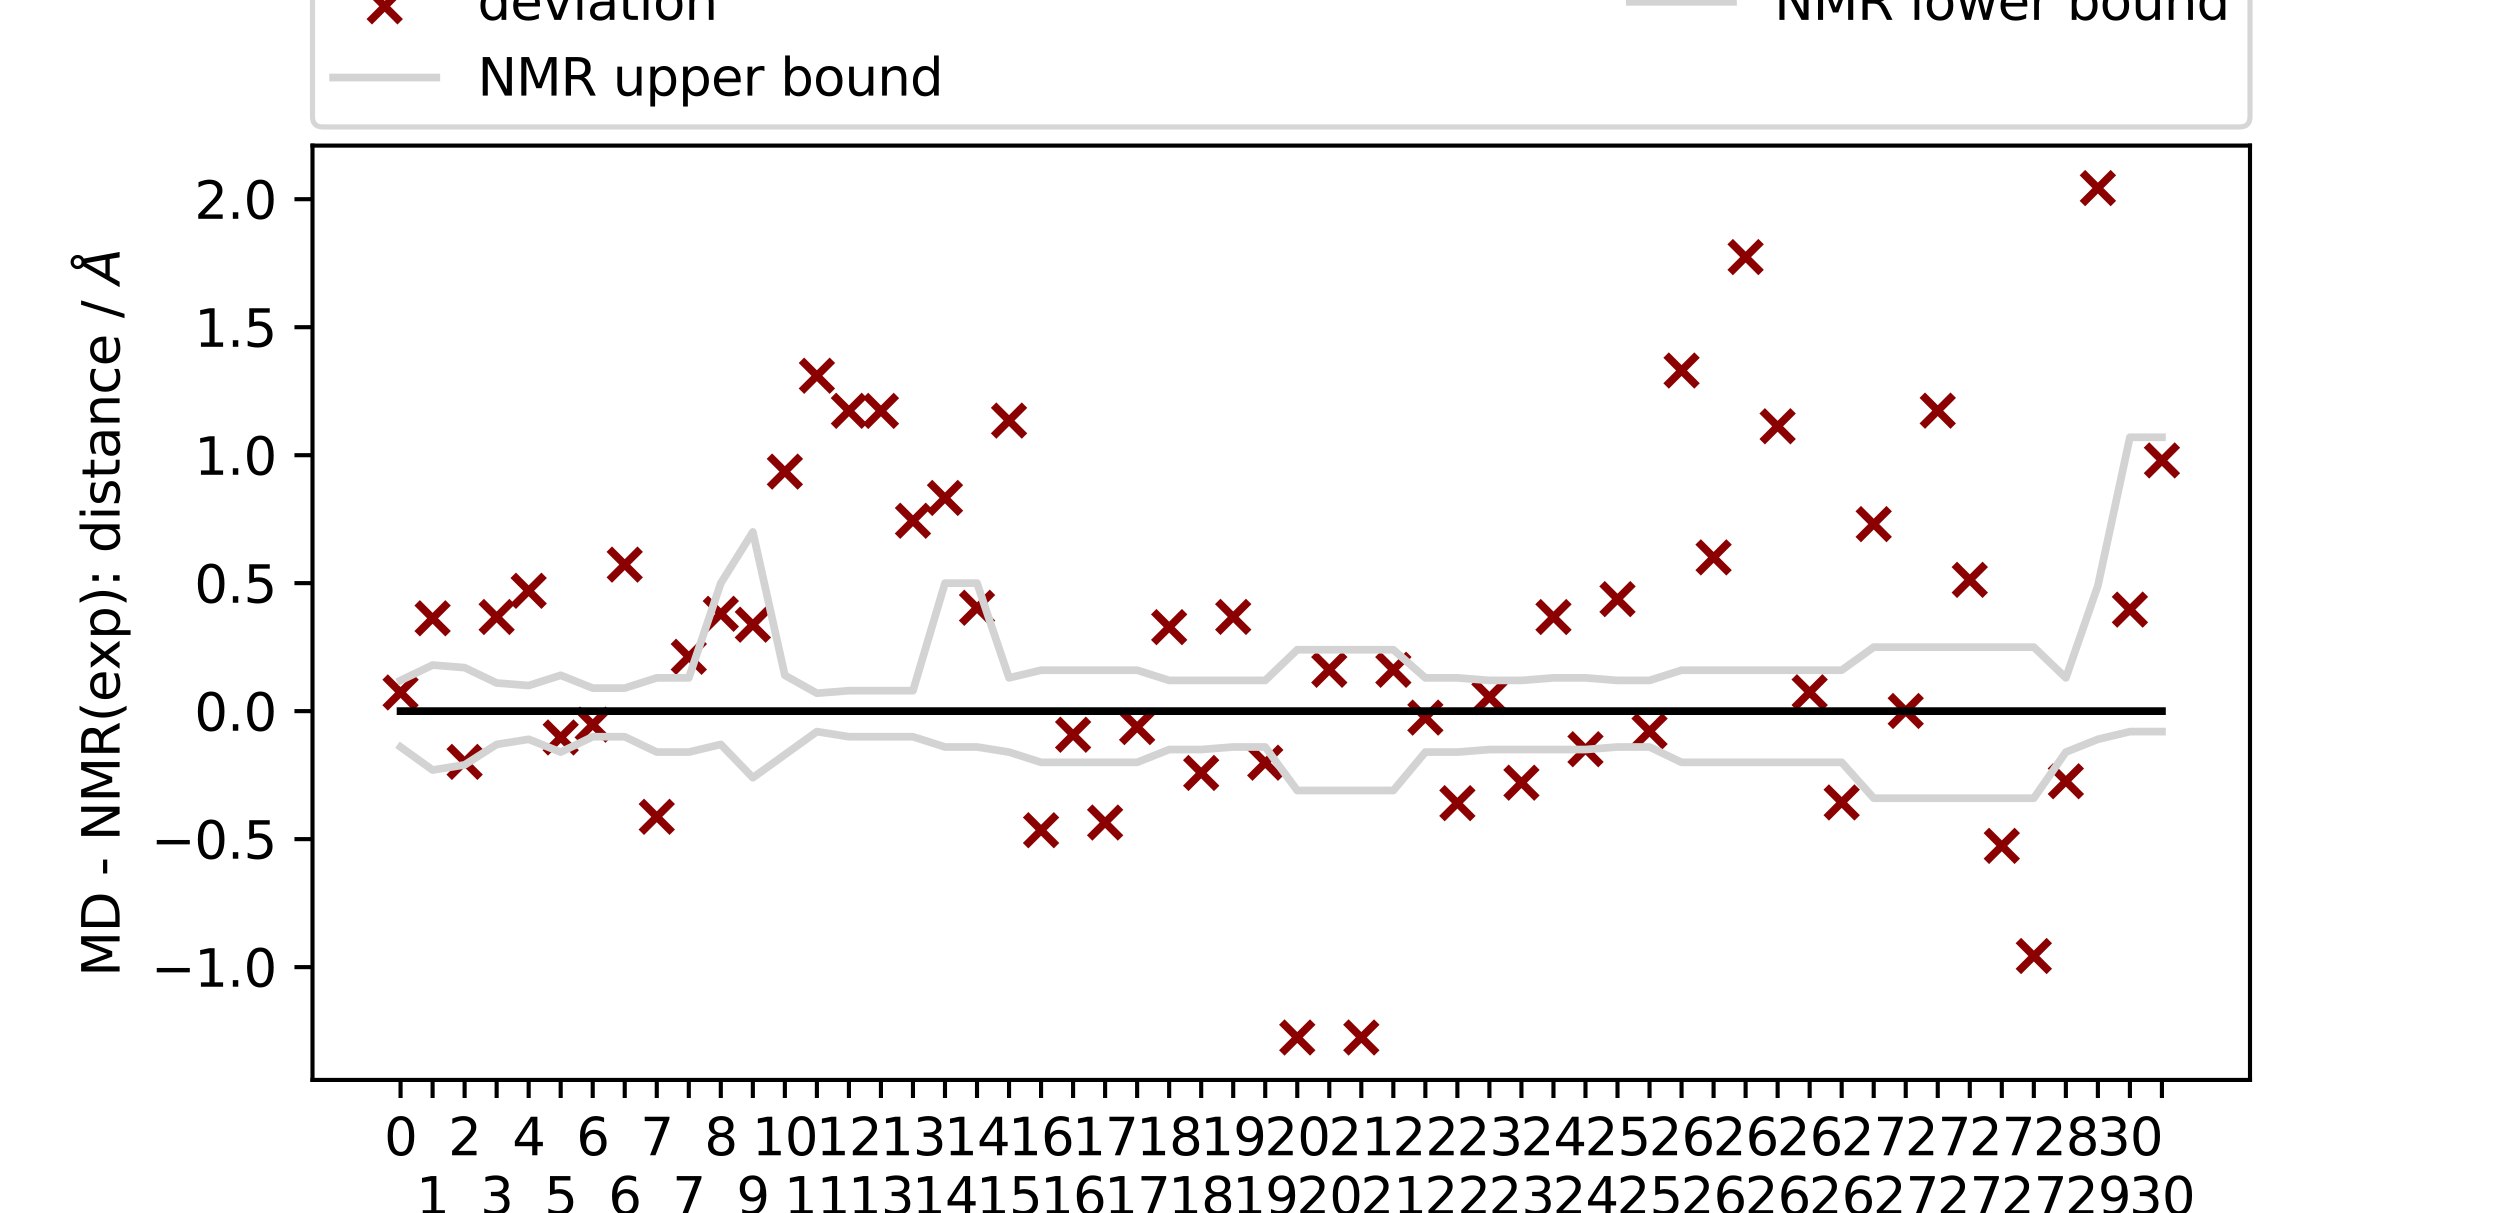 <?xml version="1.0" encoding="utf-8" standalone="no"?>
<!DOCTYPE svg PUBLIC "-//W3C//DTD SVG 1.1//EN"
  "http://www.w3.org/Graphics/SVG/1.1/DTD/svg11.dtd">
<svg xmlns:xlink="http://www.w3.org/1999/xlink" width="484.726pt" height="235.274pt" viewBox="0 0 484.726 235.274" xmlns="http://www.w3.org/2000/svg" version="1.1">
 <defs>
  <style type="text/css">*{stroke-linejoin: round; stroke-linecap: butt}</style>
 </defs>
 <g id="figure_1">
  <g id="patch_1">
   <path d="M 0 235.274 
L 484.726 235.274 
L 484.726 0 
L 0 0 
z
" style="fill: #ffffff"/>
  </g>
  <g id="axes_1">
   <g id="patch_2">
    <path d="M 60.591 209.394 
L 436.253 209.394 
L 436.253 28.233 
L 60.591 28.233 
z
" style="fill: #ffffff"/>
   </g>
   <g id="PathCollection_1">
    <defs>
     <path id="mb3c05464d9" d="M -3 3 
L 3 -3 
M -3 -3 
L 3 3 
" style="stroke: #8b0000; stroke-width: 1.5"/>
    </defs>
    <g clip-path="url(#p27bfb0ee28)">
     <use xlink:href="#mb3c05464d9" x="77.666" y="134.259" style="fill: #8b0000; stroke: #8b0000; stroke-width: 1.5"/>
     <use xlink:href="#mb3c05464d9" x="83.876" y="119.884" style="fill: #8b0000; stroke: #8b0000; stroke-width: 1.5"/>
     <use xlink:href="#mb3c05464d9" x="90.085" y="147.719" style="fill: #8b0000; stroke: #8b0000; stroke-width: 1.5"/>
     <use xlink:href="#mb3c05464d9" x="96.294" y="119.628" style="fill: #8b0000; stroke: #8b0000; stroke-width: 1.5"/>
     <use xlink:href="#mb3c05464d9" x="102.503" y="114.549" style="fill: #8b0000; stroke: #8b0000; stroke-width: 1.5"/>
     <use xlink:href="#mb3c05464d9" x="108.713" y="142.987" style="fill: #8b0000; stroke: #8b0000; stroke-width: 1.5"/>
     <use xlink:href="#mb3c05464d9" x="114.922" y="140.502" style="fill: #8b0000; stroke: #8b0000; stroke-width: 1.5"/>
     <use xlink:href="#mb3c05464d9" x="121.131" y="109.476" style="fill: #8b0000; stroke: #8b0000; stroke-width: 1.5"/>
     <use xlink:href="#mb3c05464d9" x="127.341" y="158.369" style="fill: #8b0000; stroke: #8b0000; stroke-width: 1.5"/>
     <use xlink:href="#mb3c05464d9" x="133.55" y="127.343" style="fill: #8b0000; stroke: #8b0000; stroke-width: 1.5"/>
     <use xlink:href="#mb3c05464d9" x="139.759" y="119.007" style="fill: #8b0000; stroke: #8b0000; stroke-width: 1.5"/>
     <use xlink:href="#mb3c05464d9" x="145.969" y="121.124" style="fill: #8b0000; stroke: #8b0000; stroke-width: 1.5"/>
     <use xlink:href="#mb3c05464d9" x="152.178" y="91.44" style="fill: #8b0000; stroke: #8b0000; stroke-width: 1.5"/>
     <use xlink:href="#mb3c05464d9" x="158.387" y="72.853" style="fill: #8b0000; stroke: #8b0000; stroke-width: 1.5"/>
     <use xlink:href="#mb3c05464d9" x="164.596" y="79.655" style="fill: #8b0000; stroke: #8b0000; stroke-width: 1.5"/>
     <use xlink:href="#mb3c05464d9" x="170.806" y="79.671" style="fill: #8b0000; stroke: #8b0000; stroke-width: 1.5"/>
     <use xlink:href="#mb3c05464d9" x="177.015" y="100.971" style="fill: #8b0000; stroke: #8b0000; stroke-width: 1.5"/>
     <use xlink:href="#mb3c05464d9" x="183.224" y="96.545" style="fill: #8b0000; stroke: #8b0000; stroke-width: 1.5"/>
     <use xlink:href="#mb3c05464d9" x="189.434" y="117.845" style="fill: #8b0000; stroke: #8b0000; stroke-width: 1.5"/>
     <use xlink:href="#mb3c05464d9" x="195.643" y="81.55" style="fill: #8b0000; stroke: #8b0000; stroke-width: 1.5"/>
     <use xlink:href="#mb3c05464d9" x="201.852" y="160.972" style="fill: #8b0000; stroke: #8b0000; stroke-width: 1.5"/>
     <use xlink:href="#mb3c05464d9" x="208.061" y="142.461" style="fill: #8b0000; stroke: #8b0000; stroke-width: 1.5"/>
     <use xlink:href="#mb3c05464d9" x="214.271" y="159.483" style="fill: #8b0000; stroke: #8b0000; stroke-width: 1.5"/>
     <use xlink:href="#mb3c05464d9" x="220.48" y="140.972" style="fill: #8b0000; stroke: #8b0000; stroke-width: 1.5"/>
     <use xlink:href="#mb3c05464d9" x="226.689" y="121.596" style="fill: #8b0000; stroke: #8b0000; stroke-width: 1.5"/>
     <use xlink:href="#mb3c05464d9" x="232.899" y="149.865" style="fill: #8b0000; stroke: #8b0000; stroke-width: 1.5"/>
     <use xlink:href="#mb3c05464d9" x="239.108" y="119.611" style="fill: #8b0000; stroke: #8b0000; stroke-width: 1.5"/>
     <use xlink:href="#mb3c05464d9" x="245.317" y="147.88" style="fill: #8b0000; stroke: #8b0000; stroke-width: 1.5"/>
     <use xlink:href="#mb3c05464d9" x="251.527" y="201.16" style="fill: #8b0000; stroke: #8b0000; stroke-width: 1.5"/>
     <use xlink:href="#mb3c05464d9" x="257.736" y="129.869" style="fill: #8b0000; stroke: #8b0000; stroke-width: 1.5"/>
     <use xlink:href="#mb3c05464d9" x="263.945" y="201.16" style="fill: #8b0000; stroke: #8b0000; stroke-width: 1.5"/>
     <use xlink:href="#mb3c05464d9" x="270.154" y="129.869" style="fill: #8b0000; stroke: #8b0000; stroke-width: 1.5"/>
     <use xlink:href="#mb3c05464d9" x="276.364" y="139.136" style="fill: #8b0000; stroke: #8b0000; stroke-width: 1.5"/>
     <use xlink:href="#mb3c05464d9" x="282.573" y="155.723" style="fill: #8b0000; stroke: #8b0000; stroke-width: 1.5"/>
     <use xlink:href="#mb3c05464d9" x="288.782" y="135.166" style="fill: #8b0000; stroke: #8b0000; stroke-width: 1.5"/>
     <use xlink:href="#mb3c05464d9" x="294.992" y="151.753" style="fill: #8b0000; stroke: #8b0000; stroke-width: 1.5"/>
     <use xlink:href="#mb3c05464d9" x="301.201" y="119.639" style="fill: #8b0000; stroke: #8b0000; stroke-width: 1.5"/>
     <use xlink:href="#mb3c05464d9" x="307.41" y="145.265" style="fill: #8b0000; stroke: #8b0000; stroke-width: 1.5"/>
     <use xlink:href="#mb3c05464d9" x="313.619" y="116.165" style="fill: #8b0000; stroke: #8b0000; stroke-width: 1.5"/>
     <use xlink:href="#mb3c05464d9" x="319.829" y="141.791" style="fill: #8b0000; stroke: #8b0000; stroke-width: 1.5"/>
     <use xlink:href="#mb3c05464d9" x="326.038" y="71.841" style="fill: #8b0000; stroke: #8b0000; stroke-width: 1.5"/>
     <use xlink:href="#mb3c05464d9" x="332.247" y="108.072" style="fill: #8b0000; stroke: #8b0000; stroke-width: 1.5"/>
     <use xlink:href="#mb3c05464d9" x="338.457" y="49.845" style="fill: #8b0000; stroke: #8b0000; stroke-width: 1.5"/>
     <use xlink:href="#mb3c05464d9" x="344.666" y="82.651" style="fill: #8b0000; stroke: #8b0000; stroke-width: 1.5"/>
     <use xlink:href="#mb3c05464d9" x="350.875" y="134.229" style="fill: #8b0000; stroke: #8b0000; stroke-width: 1.5"/>
     <use xlink:href="#mb3c05464d9" x="357.085" y="155.586" style="fill: #8b0000; stroke: #8b0000; stroke-width: 1.5"/>
     <use xlink:href="#mb3c05464d9" x="363.294" y="101.619" style="fill: #8b0000; stroke: #8b0000; stroke-width: 1.5"/>
     <use xlink:href="#mb3c05464d9" x="369.503" y="137.85" style="fill: #8b0000; stroke: #8b0000; stroke-width: 1.5"/>
     <use xlink:href="#mb3c05464d9" x="375.712" y="79.622" style="fill: #8b0000; stroke: #8b0000; stroke-width: 1.5"/>
     <use xlink:href="#mb3c05464d9" x="381.922" y="112.428" style="fill: #8b0000; stroke: #8b0000; stroke-width: 1.5"/>
     <use xlink:href="#mb3c05464d9" x="388.131" y="164.007" style="fill: #8b0000; stroke: #8b0000; stroke-width: 1.5"/>
     <use xlink:href="#mb3c05464d9" x="394.34" y="185.364" style="fill: #8b0000; stroke: #8b0000; stroke-width: 1.5"/>
     <use xlink:href="#mb3c05464d9" x="400.55" y="151.478" style="fill: #8b0000; stroke: #8b0000; stroke-width: 1.5"/>
     <use xlink:href="#mb3c05464d9" x="406.759" y="36.468" style="fill: #8b0000; stroke: #8b0000; stroke-width: 1.5"/>
     <use xlink:href="#mb3c05464d9" x="412.968" y="118.199" style="fill: #8b0000; stroke: #8b0000; stroke-width: 1.5"/>
     <use xlink:href="#mb3c05464d9" x="419.177" y="89.276" style="fill: #8b0000; stroke: #8b0000; stroke-width: 1.5"/>
    </g>
   </g>
   <g id="matplotlib.axis_1">
    <g id="xtick_1">
     <g id="line2d_1">
      <defs>
       <path id="mf977fa67fe" d="M 0 0 
L 0 3.5 
" style="stroke: #000000; stroke-width: 0.8"/>
      </defs>
      <g>
       <use xlink:href="#mf977fa67fe" x="77.666" y="209.394" style="stroke: #000000; stroke-width: 0.8"/>
      </g>
     </g>
     <g id="text_1">
      <!-- 0 -->
      <g transform="translate(74.485 223.993)scale(0.1 -0.1)">
       <defs>
        <path id="DejaVuSans-30" d="M 2034 4250 
Q 1547 4250 1301 3770 
Q 1056 3291 1056 2328 
Q 1056 1369 1301 889 
Q 1547 409 2034 409 
Q 2525 409 2770 889 
Q 3016 1369 3016 2328 
Q 3016 3291 2770 3770 
Q 2525 4250 2034 4250 
z
M 2034 4750 
Q 2819 4750 3233 4129 
Q 3647 3509 3647 2328 
Q 3647 1150 3233 529 
Q 2819 -91 2034 -91 
Q 1250 -91 836 529 
Q 422 1150 422 2328 
Q 422 3509 836 4129 
Q 1250 4750 2034 4750 
z
" transform="scale(0.016)"/>
       </defs>
       <use xlink:href="#DejaVuSans-30"/>
      </g>
     </g>
    </g>
    <g id="xtick_2">
     <g id="line2d_2">
      <g>
       <use xlink:href="#mf977fa67fe" x="83.876" y="209.394" style="stroke: #000000; stroke-width: 0.8"/>
      </g>
     </g>
     <g id="text_2">
      <!-- 1 -->
      <g transform="translate(80.694 235.493)scale(0.1 -0.1)">
       <defs>
        <path id="DejaVuSans-31" d="M 794 531 
L 1825 531 
L 1825 4091 
L 703 3866 
L 703 4441 
L 1819 4666 
L 2450 4666 
L 2450 531 
L 3481 531 
L 3481 0 
L 794 0 
L 794 531 
z
" transform="scale(0.016)"/>
       </defs>
       <use xlink:href="#DejaVuSans-31"/>
      </g>
     </g>
    </g>
    <g id="xtick_3">
     <g id="line2d_3">
      <g>
       <use xlink:href="#mf977fa67fe" x="90.085" y="209.394" style="stroke: #000000; stroke-width: 0.8"/>
      </g>
     </g>
     <g id="text_3">
      <!-- 2 -->
      <g transform="translate(86.904 223.993)scale(0.1 -0.1)">
       <defs>
        <path id="DejaVuSans-32" d="M 1228 531 
L 3431 531 
L 3431 0 
L 469 0 
L 469 531 
Q 828 903 1448 1529 
Q 2069 2156 2228 2338 
Q 2531 2678 2651 2914 
Q 2772 3150 2772 3378 
Q 2772 3750 2511 3984 
Q 2250 4219 1831 4219 
Q 1534 4219 1204 4116 
Q 875 4013 500 3803 
L 500 4441 
Q 881 4594 1212 4672 
Q 1544 4750 1819 4750 
Q 2544 4750 2975 4387 
Q 3406 4025 3406 3419 
Q 3406 3131 3298 2873 
Q 3191 2616 2906 2266 
Q 2828 2175 2409 1742 
Q 1991 1309 1228 531 
z
" transform="scale(0.016)"/>
       </defs>
       <use xlink:href="#DejaVuSans-32"/>
      </g>
     </g>
    </g>
    <g id="xtick_4">
     <g id="line2d_4">
      <g>
       <use xlink:href="#mf977fa67fe" x="96.294" y="209.394" style="stroke: #000000; stroke-width: 0.8"/>
      </g>
     </g>
     <g id="text_4">
      <!-- 3 -->
      <g transform="translate(93.113 235.493)scale(0.1 -0.1)">
       <defs>
        <path id="DejaVuSans-33" d="M 2597 2516 
Q 3050 2419 3304 2112 
Q 3559 1806 3559 1356 
Q 3559 666 3084 287 
Q 2609 -91 1734 -91 
Q 1441 -91 1130 -33 
Q 819 25 488 141 
L 488 750 
Q 750 597 1062 519 
Q 1375 441 1716 441 
Q 2309 441 2620 675 
Q 2931 909 2931 1356 
Q 2931 1769 2642 2001 
Q 2353 2234 1838 2234 
L 1294 2234 
L 1294 2753 
L 1863 2753 
Q 2328 2753 2575 2939 
Q 2822 3125 2822 3475 
Q 2822 3834 2567 4026 
Q 2313 4219 1838 4219 
Q 1578 4219 1281 4162 
Q 984 4106 628 3988 
L 628 4550 
Q 988 4650 1302 4700 
Q 1616 4750 1894 4750 
Q 2613 4750 3031 4423 
Q 3450 4097 3450 3541 
Q 3450 3153 3228 2886 
Q 3006 2619 2597 2516 
z
" transform="scale(0.016)"/>
       </defs>
       <use xlink:href="#DejaVuSans-33"/>
      </g>
     </g>
    </g>
    <g id="xtick_5">
     <g id="line2d_5">
      <g>
       <use xlink:href="#mf977fa67fe" x="102.503" y="209.394" style="stroke: #000000; stroke-width: 0.8"/>
      </g>
     </g>
     <g id="text_5">
      <!-- 4 -->
      <g transform="translate(99.322 223.993)scale(0.1 -0.1)">
       <defs>
        <path id="DejaVuSans-34" d="M 2419 4116 
L 825 1625 
L 2419 1625 
L 2419 4116 
z
M 2253 4666 
L 3047 4666 
L 3047 1625 
L 3713 1625 
L 3713 1100 
L 3047 1100 
L 3047 0 
L 2419 0 
L 2419 1100 
L 313 1100 
L 313 1709 
L 2253 4666 
z
" transform="scale(0.016)"/>
       </defs>
       <use xlink:href="#DejaVuSans-34"/>
      </g>
     </g>
    </g>
    <g id="xtick_6">
     <g id="line2d_6">
      <g>
       <use xlink:href="#mf977fa67fe" x="108.713" y="209.394" style="stroke: #000000; stroke-width: 0.8"/>
      </g>
     </g>
     <g id="text_6">
      <!-- 5 -->
      <g transform="translate(105.531 235.493)scale(0.1 -0.1)">
       <defs>
        <path id="DejaVuSans-35" d="M 691 4666 
L 3169 4666 
L 3169 4134 
L 1269 4134 
L 1269 2991 
Q 1406 3038 1543 3061 
Q 1681 3084 1819 3084 
Q 2600 3084 3056 2656 
Q 3513 2228 3513 1497 
Q 3513 744 3044 326 
Q 2575 -91 1722 -91 
Q 1428 -91 1123 -41 
Q 819 9 494 109 
L 494 744 
Q 775 591 1075 516 
Q 1375 441 1709 441 
Q 2250 441 2565 725 
Q 2881 1009 2881 1497 
Q 2881 1984 2565 2268 
Q 2250 2553 1709 2553 
Q 1456 2553 1204 2497 
Q 953 2441 691 2322 
L 691 4666 
z
" transform="scale(0.016)"/>
       </defs>
       <use xlink:href="#DejaVuSans-35"/>
      </g>
     </g>
    </g>
    <g id="xtick_7">
     <g id="line2d_7">
      <g>
       <use xlink:href="#mf977fa67fe" x="114.922" y="209.394" style="stroke: #000000; stroke-width: 0.8"/>
      </g>
     </g>
     <g id="text_7">
      <!-- 6 -->
      <g transform="translate(111.741 223.993)scale(0.1 -0.1)">
       <defs>
        <path id="DejaVuSans-36" d="M 2113 2584 
Q 1688 2584 1439 2293 
Q 1191 2003 1191 1497 
Q 1191 994 1439 701 
Q 1688 409 2113 409 
Q 2538 409 2786 701 
Q 3034 994 3034 1497 
Q 3034 2003 2786 2293 
Q 2538 2584 2113 2584 
z
M 3366 4563 
L 3366 3988 
Q 3128 4100 2886 4159 
Q 2644 4219 2406 4219 
Q 1781 4219 1451 3797 
Q 1122 3375 1075 2522 
Q 1259 2794 1537 2939 
Q 1816 3084 2150 3084 
Q 2853 3084 3261 2657 
Q 3669 2231 3669 1497 
Q 3669 778 3244 343 
Q 2819 -91 2113 -91 
Q 1303 -91 875 529 
Q 447 1150 447 2328 
Q 447 3434 972 4092 
Q 1497 4750 2381 4750 
Q 2619 4750 2861 4703 
Q 3103 4656 3366 4563 
z
" transform="scale(0.016)"/>
       </defs>
       <use xlink:href="#DejaVuSans-36"/>
      </g>
     </g>
    </g>
    <g id="xtick_8">
     <g id="line2d_8">
      <g>
       <use xlink:href="#mf977fa67fe" x="121.131" y="209.394" style="stroke: #000000; stroke-width: 0.8"/>
      </g>
     </g>
     <g id="text_8">
      <!-- 6 -->
      <g transform="translate(117.95 235.493)scale(0.1 -0.1)">
       <use xlink:href="#DejaVuSans-36"/>
      </g>
     </g>
    </g>
    <g id="xtick_9">
     <g id="line2d_9">
      <g>
       <use xlink:href="#mf977fa67fe" x="127.341" y="209.394" style="stroke: #000000; stroke-width: 0.8"/>
      </g>
     </g>
     <g id="text_9">
      <!-- 7 -->
      <g transform="translate(124.159 223.993)scale(0.1 -0.1)">
       <defs>
        <path id="DejaVuSans-37" d="M 525 4666 
L 3525 4666 
L 3525 4397 
L 1831 0 
L 1172 0 
L 2766 4134 
L 525 4134 
L 525 4666 
z
" transform="scale(0.016)"/>
       </defs>
       <use xlink:href="#DejaVuSans-37"/>
      </g>
     </g>
    </g>
    <g id="xtick_10">
     <g id="line2d_10">
      <g>
       <use xlink:href="#mf977fa67fe" x="133.55" y="209.394" style="stroke: #000000; stroke-width: 0.8"/>
      </g>
     </g>
     <g id="text_10">
      <!-- 7 -->
      <g transform="translate(130.369 235.493)scale(0.1 -0.1)">
       <use xlink:href="#DejaVuSans-37"/>
      </g>
     </g>
    </g>
    <g id="xtick_11">
     <g id="line2d_11">
      <g>
       <use xlink:href="#mf977fa67fe" x="139.759" y="209.394" style="stroke: #000000; stroke-width: 0.8"/>
      </g>
     </g>
     <g id="text_11">
      <!-- 8 -->
      <g transform="translate(136.578 223.993)scale(0.1 -0.1)">
       <defs>
        <path id="DejaVuSans-38" d="M 2034 2216 
Q 1584 2216 1326 1975 
Q 1069 1734 1069 1313 
Q 1069 891 1326 650 
Q 1584 409 2034 409 
Q 2484 409 2743 651 
Q 3003 894 3003 1313 
Q 3003 1734 2745 1975 
Q 2488 2216 2034 2216 
z
M 1403 2484 
Q 997 2584 770 2862 
Q 544 3141 544 3541 
Q 544 4100 942 4425 
Q 1341 4750 2034 4750 
Q 2731 4750 3128 4425 
Q 3525 4100 3525 3541 
Q 3525 3141 3298 2862 
Q 3072 2584 2669 2484 
Q 3125 2378 3379 2068 
Q 3634 1759 3634 1313 
Q 3634 634 3220 271 
Q 2806 -91 2034 -91 
Q 1263 -91 848 271 
Q 434 634 434 1313 
Q 434 1759 690 2068 
Q 947 2378 1403 2484 
z
M 1172 3481 
Q 1172 3119 1398 2916 
Q 1625 2713 2034 2713 
Q 2441 2713 2670 2916 
Q 2900 3119 2900 3481 
Q 2900 3844 2670 4047 
Q 2441 4250 2034 4250 
Q 1625 4250 1398 4047 
Q 1172 3844 1172 3481 
z
" transform="scale(0.016)"/>
       </defs>
       <use xlink:href="#DejaVuSans-38"/>
      </g>
     </g>
    </g>
    <g id="xtick_12">
     <g id="line2d_12">
      <g>
       <use xlink:href="#mf977fa67fe" x="145.969" y="209.394" style="stroke: #000000; stroke-width: 0.8"/>
      </g>
     </g>
     <g id="text_12">
      <!-- 9 -->
      <g transform="translate(142.787 235.493)scale(0.1 -0.1)">
       <defs>
        <path id="DejaVuSans-39" d="M 703 97 
L 703 672 
Q 941 559 1184 500 
Q 1428 441 1663 441 
Q 2288 441 2617 861 
Q 2947 1281 2994 2138 
Q 2813 1869 2534 1725 
Q 2256 1581 1919 1581 
Q 1219 1581 811 2004 
Q 403 2428 403 3163 
Q 403 3881 828 4315 
Q 1253 4750 1959 4750 
Q 2769 4750 3195 4129 
Q 3622 3509 3622 2328 
Q 3622 1225 3098 567 
Q 2575 -91 1691 -91 
Q 1453 -91 1209 -44 
Q 966 3 703 97 
z
M 1959 2075 
Q 2384 2075 2632 2365 
Q 2881 2656 2881 3163 
Q 2881 3666 2632 3958 
Q 2384 4250 1959 4250 
Q 1534 4250 1286 3958 
Q 1038 3666 1038 3163 
Q 1038 2656 1286 2365 
Q 1534 2075 1959 2075 
z
" transform="scale(0.016)"/>
       </defs>
       <use xlink:href="#DejaVuSans-39"/>
      </g>
     </g>
    </g>
    <g id="xtick_13">
     <g id="line2d_13">
      <g>
       <use xlink:href="#mf977fa67fe" x="152.178" y="209.394" style="stroke: #000000; stroke-width: 0.8"/>
      </g>
     </g>
     <g id="text_13">
      <!-- 10 -->
      <g transform="translate(145.815 223.993)scale(0.1 -0.1)">
       <use xlink:href="#DejaVuSans-31"/>
       <use xlink:href="#DejaVuSans-30" x="63.623"/>
      </g>
     </g>
    </g>
    <g id="xtick_14">
     <g id="line2d_14">
      <g>
       <use xlink:href="#mf977fa67fe" x="158.387" y="209.394" style="stroke: #000000; stroke-width: 0.8"/>
      </g>
     </g>
     <g id="text_14">
      <!-- 11 -->
      <g transform="translate(152.025 235.493)scale(0.1 -0.1)">
       <use xlink:href="#DejaVuSans-31"/>
       <use xlink:href="#DejaVuSans-31" x="63.623"/>
      </g>
     </g>
    </g>
    <g id="xtick_15">
     <g id="line2d_15">
      <g>
       <use xlink:href="#mf977fa67fe" x="164.596" y="209.394" style="stroke: #000000; stroke-width: 0.8"/>
      </g>
     </g>
     <g id="text_15">
      <!-- 12 -->
      <g transform="translate(158.234 223.993)scale(0.1 -0.1)">
       <use xlink:href="#DejaVuSans-31"/>
       <use xlink:href="#DejaVuSans-32" x="63.623"/>
      </g>
     </g>
    </g>
    <g id="xtick_16">
     <g id="line2d_16">
      <g>
       <use xlink:href="#mf977fa67fe" x="170.806" y="209.394" style="stroke: #000000; stroke-width: 0.8"/>
      </g>
     </g>
     <g id="text_16">
      <!-- 13 -->
      <g transform="translate(164.443 235.493)scale(0.1 -0.1)">
       <use xlink:href="#DejaVuSans-31"/>
       <use xlink:href="#DejaVuSans-33" x="63.623"/>
      </g>
     </g>
    </g>
    <g id="xtick_17">
     <g id="line2d_17">
      <g>
       <use xlink:href="#mf977fa67fe" x="177.015" y="209.394" style="stroke: #000000; stroke-width: 0.8"/>
      </g>
     </g>
     <g id="text_17">
      <!-- 13 -->
      <g transform="translate(170.652 223.993)scale(0.1 -0.1)">
       <use xlink:href="#DejaVuSans-31"/>
       <use xlink:href="#DejaVuSans-33" x="63.623"/>
      </g>
     </g>
    </g>
    <g id="xtick_18">
     <g id="line2d_18">
      <g>
       <use xlink:href="#mf977fa67fe" x="183.224" y="209.394" style="stroke: #000000; stroke-width: 0.8"/>
      </g>
     </g>
     <g id="text_18">
      <!-- 14 -->
      <g transform="translate(176.862 235.493)scale(0.1 -0.1)">
       <use xlink:href="#DejaVuSans-31"/>
       <use xlink:href="#DejaVuSans-34" x="63.623"/>
      </g>
     </g>
    </g>
    <g id="xtick_19">
     <g id="line2d_19">
      <g>
       <use xlink:href="#mf977fa67fe" x="189.434" y="209.394" style="stroke: #000000; stroke-width: 0.8"/>
      </g>
     </g>
     <g id="text_19">
      <!-- 14 -->
      <g transform="translate(183.071 223.993)scale(0.1 -0.1)">
       <use xlink:href="#DejaVuSans-31"/>
       <use xlink:href="#DejaVuSans-34" x="63.623"/>
      </g>
     </g>
    </g>
    <g id="xtick_20">
     <g id="line2d_20">
      <g>
       <use xlink:href="#mf977fa67fe" x="195.643" y="209.394" style="stroke: #000000; stroke-width: 0.8"/>
      </g>
     </g>
     <g id="text_20">
      <!-- 15 -->
      <g transform="translate(189.28 235.493)scale(0.1 -0.1)">
       <use xlink:href="#DejaVuSans-31"/>
       <use xlink:href="#DejaVuSans-35" x="63.623"/>
      </g>
     </g>
    </g>
    <g id="xtick_21">
     <g id="line2d_21">
      <g>
       <use xlink:href="#mf977fa67fe" x="201.852" y="209.394" style="stroke: #000000; stroke-width: 0.8"/>
      </g>
     </g>
     <g id="text_21">
      <!-- 16 -->
      <g transform="translate(195.49 223.993)scale(0.1 -0.1)">
       <use xlink:href="#DejaVuSans-31"/>
       <use xlink:href="#DejaVuSans-36" x="63.623"/>
      </g>
     </g>
    </g>
    <g id="xtick_22">
     <g id="line2d_22">
      <g>
       <use xlink:href="#mf977fa67fe" x="208.061" y="209.394" style="stroke: #000000; stroke-width: 0.8"/>
      </g>
     </g>
     <g id="text_22">
      <!-- 16 -->
      <g transform="translate(201.699 235.493)scale(0.1 -0.1)">
       <use xlink:href="#DejaVuSans-31"/>
       <use xlink:href="#DejaVuSans-36" x="63.623"/>
      </g>
     </g>
    </g>
    <g id="xtick_23">
     <g id="line2d_23">
      <g>
       <use xlink:href="#mf977fa67fe" x="214.271" y="209.394" style="stroke: #000000; stroke-width: 0.8"/>
      </g>
     </g>
     <g id="text_23">
      <!-- 17 -->
      <g transform="translate(207.908 223.993)scale(0.1 -0.1)">
       <use xlink:href="#DejaVuSans-31"/>
       <use xlink:href="#DejaVuSans-37" x="63.623"/>
      </g>
     </g>
    </g>
    <g id="xtick_24">
     <g id="line2d_24">
      <g>
       <use xlink:href="#mf977fa67fe" x="220.48" y="209.394" style="stroke: #000000; stroke-width: 0.8"/>
      </g>
     </g>
     <g id="text_24">
      <!-- 17 -->
      <g transform="translate(214.118 235.493)scale(0.1 -0.1)">
       <use xlink:href="#DejaVuSans-31"/>
       <use xlink:href="#DejaVuSans-37" x="63.623"/>
      </g>
     </g>
    </g>
    <g id="xtick_25">
     <g id="line2d_25">
      <g>
       <use xlink:href="#mf977fa67fe" x="226.689" y="209.394" style="stroke: #000000; stroke-width: 0.8"/>
      </g>
     </g>
     <g id="text_25">
      <!-- 18 -->
      <g transform="translate(220.327 223.993)scale(0.1 -0.1)">
       <use xlink:href="#DejaVuSans-31"/>
       <use xlink:href="#DejaVuSans-38" x="63.623"/>
      </g>
     </g>
    </g>
    <g id="xtick_26">
     <g id="line2d_26">
      <g>
       <use xlink:href="#mf977fa67fe" x="232.899" y="209.394" style="stroke: #000000; stroke-width: 0.8"/>
      </g>
     </g>
     <g id="text_26">
      <!-- 18 -->
      <g transform="translate(226.536 235.493)scale(0.1 -0.1)">
       <use xlink:href="#DejaVuSans-31"/>
       <use xlink:href="#DejaVuSans-38" x="63.623"/>
      </g>
     </g>
    </g>
    <g id="xtick_27">
     <g id="line2d_27">
      <g>
       <use xlink:href="#mf977fa67fe" x="239.108" y="209.394" style="stroke: #000000; stroke-width: 0.8"/>
      </g>
     </g>
     <g id="text_27">
      <!-- 19 -->
      <g transform="translate(232.745 223.993)scale(0.1 -0.1)">
       <use xlink:href="#DejaVuSans-31"/>
       <use xlink:href="#DejaVuSans-39" x="63.623"/>
      </g>
     </g>
    </g>
    <g id="xtick_28">
     <g id="line2d_28">
      <g>
       <use xlink:href="#mf977fa67fe" x="245.317" y="209.394" style="stroke: #000000; stroke-width: 0.8"/>
      </g>
     </g>
     <g id="text_28">
      <!-- 19 -->
      <g transform="translate(238.955 235.493)scale(0.1 -0.1)">
       <use xlink:href="#DejaVuSans-31"/>
       <use xlink:href="#DejaVuSans-39" x="63.623"/>
      </g>
     </g>
    </g>
    <g id="xtick_29">
     <g id="line2d_29">
      <g>
       <use xlink:href="#mf977fa67fe" x="251.527" y="209.394" style="stroke: #000000; stroke-width: 0.8"/>
      </g>
     </g>
     <g id="text_29">
      <!-- 20 -->
      <g transform="translate(245.164 223.993)scale(0.1 -0.1)">
       <use xlink:href="#DejaVuSans-32"/>
       <use xlink:href="#DejaVuSans-30" x="63.623"/>
      </g>
     </g>
    </g>
    <g id="xtick_30">
     <g id="line2d_30">
      <g>
       <use xlink:href="#mf977fa67fe" x="257.736" y="209.394" style="stroke: #000000; stroke-width: 0.8"/>
      </g>
     </g>
     <g id="text_30">
      <!-- 20 -->
      <g transform="translate(251.373 235.493)scale(0.1 -0.1)">
       <use xlink:href="#DejaVuSans-32"/>
       <use xlink:href="#DejaVuSans-30" x="63.623"/>
      </g>
     </g>
    </g>
    <g id="xtick_31">
     <g id="line2d_31">
      <g>
       <use xlink:href="#mf977fa67fe" x="263.945" y="209.394" style="stroke: #000000; stroke-width: 0.8"/>
      </g>
     </g>
     <g id="text_31">
      <!-- 21 -->
      <g transform="translate(257.583 223.993)scale(0.1 -0.1)">
       <use xlink:href="#DejaVuSans-32"/>
       <use xlink:href="#DejaVuSans-31" x="63.623"/>
      </g>
     </g>
    </g>
    <g id="xtick_32">
     <g id="line2d_32">
      <g>
       <use xlink:href="#mf977fa67fe" x="270.154" y="209.394" style="stroke: #000000; stroke-width: 0.8"/>
      </g>
     </g>
     <g id="text_32">
      <!-- 21 -->
      <g transform="translate(263.792 235.493)scale(0.1 -0.1)">
       <use xlink:href="#DejaVuSans-32"/>
       <use xlink:href="#DejaVuSans-31" x="63.623"/>
      </g>
     </g>
    </g>
    <g id="xtick_33">
     <g id="line2d_33">
      <g>
       <use xlink:href="#mf977fa67fe" x="276.364" y="209.394" style="stroke: #000000; stroke-width: 0.8"/>
      </g>
     </g>
     <g id="text_33">
      <!-- 22 -->
      <g transform="translate(270.001 223.993)scale(0.1 -0.1)">
       <use xlink:href="#DejaVuSans-32"/>
       <use xlink:href="#DejaVuSans-32" x="63.623"/>
      </g>
     </g>
    </g>
    <g id="xtick_34">
     <g id="line2d_34">
      <g>
       <use xlink:href="#mf977fa67fe" x="282.573" y="209.394" style="stroke: #000000; stroke-width: 0.8"/>
      </g>
     </g>
     <g id="text_34">
      <!-- 22 -->
      <g transform="translate(276.21 235.493)scale(0.1 -0.1)">
       <use xlink:href="#DejaVuSans-32"/>
       <use xlink:href="#DejaVuSans-32" x="63.623"/>
      </g>
     </g>
    </g>
    <g id="xtick_35">
     <g id="line2d_35">
      <g>
       <use xlink:href="#mf977fa67fe" x="288.782" y="209.394" style="stroke: #000000; stroke-width: 0.8"/>
      </g>
     </g>
     <g id="text_35">
      <!-- 23 -->
      <g transform="translate(282.42 223.993)scale(0.1 -0.1)">
       <use xlink:href="#DejaVuSans-32"/>
       <use xlink:href="#DejaVuSans-33" x="63.623"/>
      </g>
     </g>
    </g>
    <g id="xtick_36">
     <g id="line2d_36">
      <g>
       <use xlink:href="#mf977fa67fe" x="294.992" y="209.394" style="stroke: #000000; stroke-width: 0.8"/>
      </g>
     </g>
     <g id="text_36">
      <!-- 23 -->
      <g transform="translate(288.629 235.493)scale(0.1 -0.1)">
       <use xlink:href="#DejaVuSans-32"/>
       <use xlink:href="#DejaVuSans-33" x="63.623"/>
      </g>
     </g>
    </g>
    <g id="xtick_37">
     <g id="line2d_37">
      <g>
       <use xlink:href="#mf977fa67fe" x="301.201" y="209.394" style="stroke: #000000; stroke-width: 0.8"/>
      </g>
     </g>
     <g id="text_37">
      <!-- 24 -->
      <g transform="translate(294.838 223.993)scale(0.1 -0.1)">
       <use xlink:href="#DejaVuSans-32"/>
       <use xlink:href="#DejaVuSans-34" x="63.623"/>
      </g>
     </g>
    </g>
    <g id="xtick_38">
     <g id="line2d_38">
      <g>
       <use xlink:href="#mf977fa67fe" x="307.41" y="209.394" style="stroke: #000000; stroke-width: 0.8"/>
      </g>
     </g>
     <g id="text_38">
      <!-- 24 -->
      <g transform="translate(301.048 235.493)scale(0.1 -0.1)">
       <use xlink:href="#DejaVuSans-32"/>
       <use xlink:href="#DejaVuSans-34" x="63.623"/>
      </g>
     </g>
    </g>
    <g id="xtick_39">
     <g id="line2d_39">
      <g>
       <use xlink:href="#mf977fa67fe" x="313.619" y="209.394" style="stroke: #000000; stroke-width: 0.8"/>
      </g>
     </g>
     <g id="text_39">
      <!-- 25 -->
      <g transform="translate(307.257 223.993)scale(0.1 -0.1)">
       <use xlink:href="#DejaVuSans-32"/>
       <use xlink:href="#DejaVuSans-35" x="63.623"/>
      </g>
     </g>
    </g>
    <g id="xtick_40">
     <g id="line2d_40">
      <g>
       <use xlink:href="#mf977fa67fe" x="319.829" y="209.394" style="stroke: #000000; stroke-width: 0.8"/>
      </g>
     </g>
     <g id="text_40">
      <!-- 25 -->
      <g transform="translate(313.466 235.493)scale(0.1 -0.1)">
       <use xlink:href="#DejaVuSans-32"/>
       <use xlink:href="#DejaVuSans-35" x="63.623"/>
      </g>
     </g>
    </g>
    <g id="xtick_41">
     <g id="line2d_41">
      <g>
       <use xlink:href="#mf977fa67fe" x="326.038" y="209.394" style="stroke: #000000; stroke-width: 0.8"/>
      </g>
     </g>
     <g id="text_41">
      <!-- 26 -->
      <g transform="translate(319.676 223.993)scale(0.1 -0.1)">
       <use xlink:href="#DejaVuSans-32"/>
       <use xlink:href="#DejaVuSans-36" x="63.623"/>
      </g>
     </g>
    </g>
    <g id="xtick_42">
     <g id="line2d_42">
      <g>
       <use xlink:href="#mf977fa67fe" x="332.247" y="209.394" style="stroke: #000000; stroke-width: 0.8"/>
      </g>
     </g>
     <g id="text_42">
      <!-- 26 -->
      <g transform="translate(325.885 235.493)scale(0.1 -0.1)">
       <use xlink:href="#DejaVuSans-32"/>
       <use xlink:href="#DejaVuSans-36" x="63.623"/>
      </g>
     </g>
    </g>
    <g id="xtick_43">
     <g id="line2d_43">
      <g>
       <use xlink:href="#mf977fa67fe" x="338.457" y="209.394" style="stroke: #000000; stroke-width: 0.8"/>
      </g>
     </g>
     <g id="text_43">
      <!-- 26 -->
      <g transform="translate(332.094 223.993)scale(0.1 -0.1)">
       <use xlink:href="#DejaVuSans-32"/>
       <use xlink:href="#DejaVuSans-36" x="63.623"/>
      </g>
     </g>
    </g>
    <g id="xtick_44">
     <g id="line2d_44">
      <g>
       <use xlink:href="#mf977fa67fe" x="344.666" y="209.394" style="stroke: #000000; stroke-width: 0.8"/>
      </g>
     </g>
     <g id="text_44">
      <!-- 26 -->
      <g transform="translate(338.303 235.493)scale(0.1 -0.1)">
       <use xlink:href="#DejaVuSans-32"/>
       <use xlink:href="#DejaVuSans-36" x="63.623"/>
      </g>
     </g>
    </g>
    <g id="xtick_45">
     <g id="line2d_45">
      <g>
       <use xlink:href="#mf977fa67fe" x="350.875" y="209.394" style="stroke: #000000; stroke-width: 0.8"/>
      </g>
     </g>
     <g id="text_45">
      <!-- 26 -->
      <g transform="translate(344.513 223.993)scale(0.1 -0.1)">
       <use xlink:href="#DejaVuSans-32"/>
       <use xlink:href="#DejaVuSans-36" x="63.623"/>
      </g>
     </g>
    </g>
    <g id="xtick_46">
     <g id="line2d_46">
      <g>
       <use xlink:href="#mf977fa67fe" x="357.085" y="209.394" style="stroke: #000000; stroke-width: 0.8"/>
      </g>
     </g>
     <g id="text_46">
      <!-- 26 -->
      <g transform="translate(350.722 235.493)scale(0.1 -0.1)">
       <use xlink:href="#DejaVuSans-32"/>
       <use xlink:href="#DejaVuSans-36" x="63.623"/>
      </g>
     </g>
    </g>
    <g id="xtick_47">
     <g id="line2d_47">
      <g>
       <use xlink:href="#mf977fa67fe" x="363.294" y="209.394" style="stroke: #000000; stroke-width: 0.8"/>
      </g>
     </g>
     <g id="text_47">
      <!-- 27 -->
      <g transform="translate(356.931 223.993)scale(0.1 -0.1)">
       <use xlink:href="#DejaVuSans-32"/>
       <use xlink:href="#DejaVuSans-37" x="63.623"/>
      </g>
     </g>
    </g>
    <g id="xtick_48">
     <g id="line2d_48">
      <g>
       <use xlink:href="#mf977fa67fe" x="369.503" y="209.394" style="stroke: #000000; stroke-width: 0.8"/>
      </g>
     </g>
     <g id="text_48">
      <!-- 27 -->
      <g transform="translate(363.141 235.493)scale(0.1 -0.1)">
       <use xlink:href="#DejaVuSans-32"/>
       <use xlink:href="#DejaVuSans-37" x="63.623"/>
      </g>
     </g>
    </g>
    <g id="xtick_49">
     <g id="line2d_49">
      <g>
       <use xlink:href="#mf977fa67fe" x="375.712" y="209.394" style="stroke: #000000; stroke-width: 0.8"/>
      </g>
     </g>
     <g id="text_49">
      <!-- 27 -->
      <g transform="translate(369.35 223.993)scale(0.1 -0.1)">
       <use xlink:href="#DejaVuSans-32"/>
       <use xlink:href="#DejaVuSans-37" x="63.623"/>
      </g>
     </g>
    </g>
    <g id="xtick_50">
     <g id="line2d_50">
      <g>
       <use xlink:href="#mf977fa67fe" x="381.922" y="209.394" style="stroke: #000000; stroke-width: 0.8"/>
      </g>
     </g>
     <g id="text_50">
      <!-- 27 -->
      <g transform="translate(375.559 235.493)scale(0.1 -0.1)">
       <use xlink:href="#DejaVuSans-32"/>
       <use xlink:href="#DejaVuSans-37" x="63.623"/>
      </g>
     </g>
    </g>
    <g id="xtick_51">
     <g id="line2d_51">
      <g>
       <use xlink:href="#mf977fa67fe" x="388.131" y="209.394" style="stroke: #000000; stroke-width: 0.8"/>
      </g>
     </g>
     <g id="text_51">
      <!-- 27 -->
      <g transform="translate(381.769 223.993)scale(0.1 -0.1)">
       <use xlink:href="#DejaVuSans-32"/>
       <use xlink:href="#DejaVuSans-37" x="63.623"/>
      </g>
     </g>
    </g>
    <g id="xtick_52">
     <g id="line2d_52">
      <g>
       <use xlink:href="#mf977fa67fe" x="394.34" y="209.394" style="stroke: #000000; stroke-width: 0.8"/>
      </g>
     </g>
     <g id="text_52">
      <!-- 27 -->
      <g transform="translate(387.978 235.493)scale(0.1 -0.1)">
       <use xlink:href="#DejaVuSans-32"/>
       <use xlink:href="#DejaVuSans-37" x="63.623"/>
      </g>
     </g>
    </g>
    <g id="xtick_53">
     <g id="line2d_53">
      <g>
       <use xlink:href="#mf977fa67fe" x="400.55" y="209.394" style="stroke: #000000; stroke-width: 0.8"/>
      </g>
     </g>
     <g id="text_53">
      <!-- 28 -->
      <g transform="translate(394.187 223.993)scale(0.1 -0.1)">
       <use xlink:href="#DejaVuSans-32"/>
       <use xlink:href="#DejaVuSans-38" x="63.623"/>
      </g>
     </g>
    </g>
    <g id="xtick_54">
     <g id="line2d_54">
      <g>
       <use xlink:href="#mf977fa67fe" x="406.759" y="209.394" style="stroke: #000000; stroke-width: 0.8"/>
      </g>
     </g>
     <g id="text_54">
      <!-- 29 -->
      <g transform="translate(400.396 235.493)scale(0.1 -0.1)">
       <use xlink:href="#DejaVuSans-32"/>
       <use xlink:href="#DejaVuSans-39" x="63.623"/>
      </g>
     </g>
    </g>
    <g id="xtick_55">
     <g id="line2d_55">
      <g>
       <use xlink:href="#mf977fa67fe" x="412.968" y="209.394" style="stroke: #000000; stroke-width: 0.8"/>
      </g>
     </g>
     <g id="text_55">
      <!-- 30 -->
      <g transform="translate(406.606 223.993)scale(0.1 -0.1)">
       <use xlink:href="#DejaVuSans-33"/>
       <use xlink:href="#DejaVuSans-30" x="63.623"/>
      </g>
     </g>
    </g>
    <g id="xtick_56">
     <g id="line2d_56">
      <g>
       <use xlink:href="#mf977fa67fe" x="419.177" y="209.394" style="stroke: #000000; stroke-width: 0.8"/>
      </g>
     </g>
     <g id="text_56">
      <!-- 30 -->
      <g transform="translate(412.815 235.493)scale(0.1 -0.1)">
       <use xlink:href="#DejaVuSans-33"/>
       <use xlink:href="#DejaVuSans-30" x="63.623"/>
      </g>
     </g>
    </g>
    <g id="text_57">
     <!-- NOE no. -->
     <g transform="translate(228.267 249.171)scale(0.1 -0.1)">
      <defs>
       <path id="DejaVuSans-4e" d="M 628 4666 
L 1478 4666 
L 3547 763 
L 3547 4666 
L 4159 4666 
L 4159 0 
L 3309 0 
L 1241 3903 
L 1241 0 
L 628 0 
L 628 4666 
z
" transform="scale(0.016)"/>
       <path id="DejaVuSans-4f" d="M 2522 4238 
Q 1834 4238 1429 3725 
Q 1025 3213 1025 2328 
Q 1025 1447 1429 934 
Q 1834 422 2522 422 
Q 3209 422 3611 934 
Q 4013 1447 4013 2328 
Q 4013 3213 3611 3725 
Q 3209 4238 2522 4238 
z
M 2522 4750 
Q 3503 4750 4090 4092 
Q 4678 3434 4678 2328 
Q 4678 1225 4090 567 
Q 3503 -91 2522 -91 
Q 1538 -91 948 565 
Q 359 1222 359 2328 
Q 359 3434 948 4092 
Q 1538 4750 2522 4750 
z
" transform="scale(0.016)"/>
       <path id="DejaVuSans-45" d="M 628 4666 
L 3578 4666 
L 3578 4134 
L 1259 4134 
L 1259 2753 
L 3481 2753 
L 3481 2222 
L 1259 2222 
L 1259 531 
L 3634 531 
L 3634 0 
L 628 0 
L 628 4666 
z
" transform="scale(0.016)"/>
       <path id="DejaVuSans-20" transform="scale(0.016)"/>
       <path id="DejaVuSans-6e" d="M 3513 2113 
L 3513 0 
L 2938 0 
L 2938 2094 
Q 2938 2591 2744 2837 
Q 2550 3084 2163 3084 
Q 1697 3084 1428 2787 
Q 1159 2491 1159 1978 
L 1159 0 
L 581 0 
L 581 3500 
L 1159 3500 
L 1159 2956 
Q 1366 3272 1645 3428 
Q 1925 3584 2291 3584 
Q 2894 3584 3203 3211 
Q 3513 2838 3513 2113 
z
" transform="scale(0.016)"/>
       <path id="DejaVuSans-6f" d="M 1959 3097 
Q 1497 3097 1228 2736 
Q 959 2375 959 1747 
Q 959 1119 1226 758 
Q 1494 397 1959 397 
Q 2419 397 2687 759 
Q 2956 1122 2956 1747 
Q 2956 2369 2687 2733 
Q 2419 3097 1959 3097 
z
M 1959 3584 
Q 2709 3584 3137 3096 
Q 3566 2609 3566 1747 
Q 3566 888 3137 398 
Q 2709 -91 1959 -91 
Q 1206 -91 779 398 
Q 353 888 353 1747 
Q 353 2609 779 3096 
Q 1206 3584 1959 3584 
z
" transform="scale(0.016)"/>
       <path id="DejaVuSans-2e" d="M 684 794 
L 1344 794 
L 1344 0 
L 684 0 
L 684 794 
z
" transform="scale(0.016)"/>
      </defs>
      <use xlink:href="#DejaVuSans-4e"/>
      <use xlink:href="#DejaVuSans-4f" x="74.805"/>
      <use xlink:href="#DejaVuSans-45" x="153.516"/>
      <use xlink:href="#DejaVuSans-20" x="216.699"/>
      <use xlink:href="#DejaVuSans-6e" x="248.486"/>
      <use xlink:href="#DejaVuSans-6f" x="311.865"/>
      <use xlink:href="#DejaVuSans-2e" x="371.297"/>
     </g>
    </g>
   </g>
   <g id="matplotlib.axis_2">
    <g id="ytick_1">
     <g id="line2d_57">
      <defs>
       <path id="m527caf6f78" d="M 0 0 
L -3.5 0 
" style="stroke: #000000; stroke-width: 0.8"/>
      </defs>
      <g>
       <use xlink:href="#m527caf6f78" x="60.591" y="187.513" style="stroke: #000000; stroke-width: 0.8"/>
      </g>
     </g>
     <g id="text_58">
      <!-- −1.0 -->
      <g transform="translate(29.308 191.313)scale(0.1 -0.1)">
       <defs>
        <path id="DejaVuSans-2212" d="M 678 2272 
L 4684 2272 
L 4684 1741 
L 678 1741 
L 678 2272 
z
" transform="scale(0.016)"/>
       </defs>
       <use xlink:href="#DejaVuSans-2212"/>
       <use xlink:href="#DejaVuSans-31" x="83.789"/>
       <use xlink:href="#DejaVuSans-2e" x="147.412"/>
       <use xlink:href="#DejaVuSans-30" x="179.199"/>
      </g>
     </g>
    </g>
    <g id="ytick_2">
     <g id="line2d_58">
      <g>
       <use xlink:href="#m527caf6f78" x="60.591" y="162.699" style="stroke: #000000; stroke-width: 0.8"/>
      </g>
     </g>
     <g id="text_59">
      <!-- −0.5 -->
      <g transform="translate(29.308 166.498)scale(0.1 -0.1)">
       <use xlink:href="#DejaVuSans-2212"/>
       <use xlink:href="#DejaVuSans-30" x="83.789"/>
       <use xlink:href="#DejaVuSans-2e" x="147.412"/>
       <use xlink:href="#DejaVuSans-35" x="179.199"/>
      </g>
     </g>
    </g>
    <g id="ytick_3">
     <g id="line2d_59">
      <g>
       <use xlink:href="#m527caf6f78" x="60.591" y="137.884" style="stroke: #000000; stroke-width: 0.8"/>
      </g>
     </g>
     <g id="text_60">
      <!-- 0.0 -->
      <g transform="translate(37.688 141.683)scale(0.1 -0.1)">
       <use xlink:href="#DejaVuSans-30"/>
       <use xlink:href="#DejaVuSans-2e" x="63.623"/>
       <use xlink:href="#DejaVuSans-30" x="95.41"/>
      </g>
     </g>
    </g>
    <g id="ytick_4">
     <g id="line2d_60">
      <g>
       <use xlink:href="#m527caf6f78" x="60.591" y="113.069" style="stroke: #000000; stroke-width: 0.8"/>
      </g>
     </g>
     <g id="text_61">
      <!-- 0.5 -->
      <g transform="translate(37.688 116.868)scale(0.1 -0.1)">
       <use xlink:href="#DejaVuSans-30"/>
       <use xlink:href="#DejaVuSans-2e" x="63.623"/>
       <use xlink:href="#DejaVuSans-35" x="95.41"/>
      </g>
     </g>
    </g>
    <g id="ytick_5">
     <g id="line2d_61">
      <g>
       <use xlink:href="#m527caf6f78" x="60.591" y="88.254" style="stroke: #000000; stroke-width: 0.8"/>
      </g>
     </g>
     <g id="text_62">
      <!-- 1.0 -->
      <g transform="translate(37.688 92.053)scale(0.1 -0.1)">
       <use xlink:href="#DejaVuSans-31"/>
       <use xlink:href="#DejaVuSans-2e" x="63.623"/>
       <use xlink:href="#DejaVuSans-30" x="95.41"/>
      </g>
     </g>
    </g>
    <g id="ytick_6">
     <g id="line2d_62">
      <g>
       <use xlink:href="#m527caf6f78" x="60.591" y="63.439" style="stroke: #000000; stroke-width: 0.8"/>
      </g>
     </g>
     <g id="text_63">
      <!-- 1.5 -->
      <g transform="translate(37.688 67.238)scale(0.1 -0.1)">
       <use xlink:href="#DejaVuSans-31"/>
       <use xlink:href="#DejaVuSans-2e" x="63.623"/>
       <use xlink:href="#DejaVuSans-35" x="95.41"/>
      </g>
     </g>
    </g>
    <g id="ytick_7">
     <g id="line2d_63">
      <g>
       <use xlink:href="#m527caf6f78" x="60.591" y="38.624" style="stroke: #000000; stroke-width: 0.8"/>
      </g>
     </g>
     <g id="text_64">
      <!-- 2.0 -->
      <g transform="translate(37.688 42.424)scale(0.1 -0.1)">
       <use xlink:href="#DejaVuSans-32"/>
       <use xlink:href="#DejaVuSans-2e" x="63.623"/>
       <use xlink:href="#DejaVuSans-30" x="95.41"/>
      </g>
     </g>
    </g>
    <g id="text_65">
     <!-- MD - NMR(exp): distance / $\AA$ -->
     <g transform="translate(23.208 189.364)rotate(-90)scale(0.1 -0.1)">
      <defs>
       <path id="DejaVuSans-4d" d="M 628 4666 
L 1569 4666 
L 2759 1491 
L 3956 4666 
L 4897 4666 
L 4897 0 
L 4281 0 
L 4281 4097 
L 3078 897 
L 2444 897 
L 1241 4097 
L 1241 0 
L 628 0 
L 628 4666 
z
" transform="scale(0.016)"/>
       <path id="DejaVuSans-44" d="M 1259 4147 
L 1259 519 
L 2022 519 
Q 2988 519 3436 956 
Q 3884 1394 3884 2338 
Q 3884 3275 3436 3711 
Q 2988 4147 2022 4147 
L 1259 4147 
z
M 628 4666 
L 1925 4666 
Q 3281 4666 3915 4102 
Q 4550 3538 4550 2338 
Q 4550 1131 3912 565 
Q 3275 0 1925 0 
L 628 0 
L 628 4666 
z
" transform="scale(0.016)"/>
       <path id="DejaVuSans-2d" d="M 313 2009 
L 1997 2009 
L 1997 1497 
L 313 1497 
L 313 2009 
z
" transform="scale(0.016)"/>
       <path id="DejaVuSans-52" d="M 2841 2188 
Q 3044 2119 3236 1894 
Q 3428 1669 3622 1275 
L 4263 0 
L 3584 0 
L 2988 1197 
Q 2756 1666 2539 1819 
Q 2322 1972 1947 1972 
L 1259 1972 
L 1259 0 
L 628 0 
L 628 4666 
L 2053 4666 
Q 2853 4666 3247 4331 
Q 3641 3997 3641 3322 
Q 3641 2881 3436 2590 
Q 3231 2300 2841 2188 
z
M 1259 4147 
L 1259 2491 
L 2053 2491 
Q 2509 2491 2742 2702 
Q 2975 2913 2975 3322 
Q 2975 3731 2742 3939 
Q 2509 4147 2053 4147 
L 1259 4147 
z
" transform="scale(0.016)"/>
       <path id="DejaVuSans-28" d="M 1984 4856 
Q 1566 4138 1362 3434 
Q 1159 2731 1159 2009 
Q 1159 1288 1364 580 
Q 1569 -128 1984 -844 
L 1484 -844 
Q 1016 -109 783 600 
Q 550 1309 550 2009 
Q 550 2706 781 3412 
Q 1013 4119 1484 4856 
L 1984 4856 
z
" transform="scale(0.016)"/>
       <path id="DejaVuSans-65" d="M 3597 1894 
L 3597 1613 
L 953 1613 
Q 991 1019 1311 708 
Q 1631 397 2203 397 
Q 2534 397 2845 478 
Q 3156 559 3463 722 
L 3463 178 
Q 3153 47 2828 -22 
Q 2503 -91 2169 -91 
Q 1331 -91 842 396 
Q 353 884 353 1716 
Q 353 2575 817 3079 
Q 1281 3584 2069 3584 
Q 2775 3584 3186 3129 
Q 3597 2675 3597 1894 
z
M 3022 2063 
Q 3016 2534 2758 2815 
Q 2500 3097 2075 3097 
Q 1594 3097 1305 2825 
Q 1016 2553 972 2059 
L 3022 2063 
z
" transform="scale(0.016)"/>
       <path id="DejaVuSans-78" d="M 3513 3500 
L 2247 1797 
L 3578 0 
L 2900 0 
L 1881 1375 
L 863 0 
L 184 0 
L 1544 1831 
L 300 3500 
L 978 3500 
L 1906 2253 
L 2834 3500 
L 3513 3500 
z
" transform="scale(0.016)"/>
       <path id="DejaVuSans-70" d="M 1159 525 
L 1159 -1331 
L 581 -1331 
L 581 3500 
L 1159 3500 
L 1159 2969 
Q 1341 3281 1617 3432 
Q 1894 3584 2278 3584 
Q 2916 3584 3314 3078 
Q 3713 2572 3713 1747 
Q 3713 922 3314 415 
Q 2916 -91 2278 -91 
Q 1894 -91 1617 61 
Q 1341 213 1159 525 
z
M 3116 1747 
Q 3116 2381 2855 2742 
Q 2594 3103 2138 3103 
Q 1681 3103 1420 2742 
Q 1159 2381 1159 1747 
Q 1159 1113 1420 752 
Q 1681 391 2138 391 
Q 2594 391 2855 752 
Q 3116 1113 3116 1747 
z
" transform="scale(0.016)"/>
       <path id="DejaVuSans-29" d="M 513 4856 
L 1013 4856 
Q 1481 4119 1714 3412 
Q 1947 2706 1947 2009 
Q 1947 1309 1714 600 
Q 1481 -109 1013 -844 
L 513 -844 
Q 928 -128 1133 580 
Q 1338 1288 1338 2009 
Q 1338 2731 1133 3434 
Q 928 4138 513 4856 
z
" transform="scale(0.016)"/>
       <path id="DejaVuSans-3a" d="M 750 794 
L 1409 794 
L 1409 0 
L 750 0 
L 750 794 
z
M 750 3309 
L 1409 3309 
L 1409 2516 
L 750 2516 
L 750 3309 
z
" transform="scale(0.016)"/>
       <path id="DejaVuSans-64" d="M 2906 2969 
L 2906 4863 
L 3481 4863 
L 3481 0 
L 2906 0 
L 2906 525 
Q 2725 213 2448 61 
Q 2172 -91 1784 -91 
Q 1150 -91 751 415 
Q 353 922 353 1747 
Q 353 2572 751 3078 
Q 1150 3584 1784 3584 
Q 2172 3584 2448 3432 
Q 2725 3281 2906 2969 
z
M 947 1747 
Q 947 1113 1208 752 
Q 1469 391 1925 391 
Q 2381 391 2643 752 
Q 2906 1113 2906 1747 
Q 2906 2381 2643 2742 
Q 2381 3103 1925 3103 
Q 1469 3103 1208 2742 
Q 947 2381 947 1747 
z
" transform="scale(0.016)"/>
       <path id="DejaVuSans-69" d="M 603 3500 
L 1178 3500 
L 1178 0 
L 603 0 
L 603 3500 
z
M 603 4863 
L 1178 4863 
L 1178 4134 
L 603 4134 
L 603 4863 
z
" transform="scale(0.016)"/>
       <path id="DejaVuSans-73" d="M 2834 3397 
L 2834 2853 
Q 2591 2978 2328 3040 
Q 2066 3103 1784 3103 
Q 1356 3103 1142 2972 
Q 928 2841 928 2578 
Q 928 2378 1081 2264 
Q 1234 2150 1697 2047 
L 1894 2003 
Q 2506 1872 2764 1633 
Q 3022 1394 3022 966 
Q 3022 478 2636 193 
Q 2250 -91 1575 -91 
Q 1294 -91 989 -36 
Q 684 19 347 128 
L 347 722 
Q 666 556 975 473 
Q 1284 391 1588 391 
Q 1994 391 2212 530 
Q 2431 669 2431 922 
Q 2431 1156 2273 1281 
Q 2116 1406 1581 1522 
L 1381 1569 
Q 847 1681 609 1914 
Q 372 2147 372 2553 
Q 372 3047 722 3315 
Q 1072 3584 1716 3584 
Q 2034 3584 2315 3537 
Q 2597 3491 2834 3397 
z
" transform="scale(0.016)"/>
       <path id="DejaVuSans-74" d="M 1172 4494 
L 1172 3500 
L 2356 3500 
L 2356 3053 
L 1172 3053 
L 1172 1153 
Q 1172 725 1289 603 
Q 1406 481 1766 481 
L 2356 481 
L 2356 0 
L 1766 0 
Q 1100 0 847 248 
Q 594 497 594 1153 
L 594 3053 
L 172 3053 
L 172 3500 
L 594 3500 
L 594 4494 
L 1172 4494 
z
" transform="scale(0.016)"/>
       <path id="DejaVuSans-61" d="M 2194 1759 
Q 1497 1759 1228 1600 
Q 959 1441 959 1056 
Q 959 750 1161 570 
Q 1363 391 1709 391 
Q 2188 391 2477 730 
Q 2766 1069 2766 1631 
L 2766 1759 
L 2194 1759 
z
M 3341 1997 
L 3341 0 
L 2766 0 
L 2766 531 
Q 2569 213 2275 61 
Q 1981 -91 1556 -91 
Q 1019 -91 701 211 
Q 384 513 384 1019 
Q 384 1609 779 1909 
Q 1175 2209 1959 2209 
L 2766 2209 
L 2766 2266 
Q 2766 2663 2505 2880 
Q 2244 3097 1772 3097 
Q 1472 3097 1187 3025 
Q 903 2953 641 2809 
L 641 3341 
Q 956 3463 1253 3523 
Q 1550 3584 1831 3584 
Q 2591 3584 2966 3190 
Q 3341 2797 3341 1997 
z
" transform="scale(0.016)"/>
       <path id="DejaVuSans-63" d="M 3122 3366 
L 3122 2828 
Q 2878 2963 2633 3030 
Q 2388 3097 2138 3097 
Q 1578 3097 1268 2742 
Q 959 2388 959 1747 
Q 959 1106 1268 751 
Q 1578 397 2138 397 
Q 2388 397 2633 464 
Q 2878 531 3122 666 
L 3122 134 
Q 2881 22 2623 -34 
Q 2366 -91 2075 -91 
Q 1284 -91 818 406 
Q 353 903 353 1747 
Q 353 2603 823 3093 
Q 1294 3584 2113 3584 
Q 2378 3584 2631 3529 
Q 2884 3475 3122 3366 
z
" transform="scale(0.016)"/>
       <path id="DejaVuSans-2f" d="M 1625 4666 
L 2156 4666 
L 531 -594 
L 0 -594 
L 1625 4666 
z
" transform="scale(0.016)"/>
       <path id="DejaVuSans-Oblique-c5" d="M 3188 5081 
Q 3188 5278 3048 5417 
Q 2909 5556 2713 5556 
Q 2513 5556 2377 5420 
Q 2241 5284 2241 5081 
Q 2241 4884 2377 4746 
Q 2513 4609 2713 4609 
Q 2909 4609 3048 4746 
Q 3188 4884 3188 5081 
z
M 2203 4397 
Q 2034 4513 1945 4689 
Q 1856 4866 1856 5081 
Q 1856 5438 2106 5689 
Q 2356 5941 2713 5941 
Q 3069 5941 3320 5689 
Q 3572 5438 3572 5081 
Q 3572 4834 3458 4643 
Q 3344 4453 3128 4341 
L 3938 0 
L 3278 0 
L 3084 1197 
L 984 1197 
L 325 0 
L -341 0 
L 2203 4397 
z
M 2584 4044 
L 1275 1722 
L 2988 1722 
L 2584 4044 
z
" transform="scale(0.016)"/>
      </defs>
      <use xlink:href="#DejaVuSans-4d" transform="translate(0 0.172)"/>
      <use xlink:href="#DejaVuSans-44" transform="translate(86.279 0.172)"/>
      <use xlink:href="#DejaVuSans-20" transform="translate(163.281 0.172)"/>
      <use xlink:href="#DejaVuSans-2d" transform="translate(195.068 0.172)"/>
      <use xlink:href="#DejaVuSans-20" transform="translate(231.152 0.172)"/>
      <use xlink:href="#DejaVuSans-4e" transform="translate(262.939 0.172)"/>
      <use xlink:href="#DejaVuSans-4d" transform="translate(337.744 0.172)"/>
      <use xlink:href="#DejaVuSans-52" transform="translate(424.023 0.172)"/>
      <use xlink:href="#DejaVuSans-28" transform="translate(493.506 0.172)"/>
      <use xlink:href="#DejaVuSans-65" transform="translate(532.52 0.172)"/>
      <use xlink:href="#DejaVuSans-78" transform="translate(594.043 0.172)"/>
      <use xlink:href="#DejaVuSans-70" transform="translate(653.223 0.172)"/>
      <use xlink:href="#DejaVuSans-29" transform="translate(716.699 0.172)"/>
      <use xlink:href="#DejaVuSans-3a" transform="translate(755.713 0.172)"/>
      <use xlink:href="#DejaVuSans-20" transform="translate(789.404 0.172)"/>
      <use xlink:href="#DejaVuSans-64" transform="translate(821.191 0.172)"/>
      <use xlink:href="#DejaVuSans-69" transform="translate(884.668 0.172)"/>
      <use xlink:href="#DejaVuSans-73" transform="translate(912.451 0.172)"/>
      <use xlink:href="#DejaVuSans-74" transform="translate(964.551 0.172)"/>
      <use xlink:href="#DejaVuSans-61" transform="translate(1003.76 0.172)"/>
      <use xlink:href="#DejaVuSans-6e" transform="translate(1065.039 0.172)"/>
      <use xlink:href="#DejaVuSans-63" transform="translate(1128.418 0.172)"/>
      <use xlink:href="#DejaVuSans-65" transform="translate(1183.398 0.172)"/>
      <use xlink:href="#DejaVuSans-20" transform="translate(1244.922 0.172)"/>
      <use xlink:href="#DejaVuSans-2f" transform="translate(1276.709 0.172)"/>
      <use xlink:href="#DejaVuSans-20" transform="translate(1310.4 0.172)"/>
      <use xlink:href="#DejaVuSans-Oblique-c5" transform="translate(1342.188 0.172)"/>
     </g>
    </g>
   </g>
   <g id="line2d_64">
    <path d="M 77.666 137.884 
L 83.876 137.884 
L 90.085 137.884 
L 96.294 137.884 
L 102.503 137.884 
L 108.713 137.884 
L 114.922 137.884 
L 121.131 137.884 
L 127.341 137.884 
L 133.55 137.884 
L 139.759 137.884 
L 145.969 137.884 
L 152.178 137.884 
L 158.387 137.884 
L 164.596 137.884 
L 170.806 137.884 
L 177.015 137.884 
L 183.224 137.884 
L 189.434 137.884 
L 195.643 137.884 
L 201.852 137.884 
L 208.061 137.884 
L 214.271 137.884 
L 220.48 137.884 
L 226.689 137.884 
L 232.899 137.884 
L 239.108 137.884 
L 245.317 137.884 
L 251.527 137.884 
L 257.736 137.884 
L 263.945 137.884 
L 270.154 137.884 
L 276.364 137.884 
L 282.573 137.884 
L 288.782 137.884 
L 294.992 137.884 
L 301.201 137.884 
L 307.41 137.884 
L 313.619 137.884 
L 319.829 137.884 
L 326.038 137.884 
L 332.247 137.884 
L 338.457 137.884 
L 344.666 137.884 
L 350.875 137.884 
L 357.085 137.884 
L 363.294 137.884 
L 369.503 137.884 
L 375.712 137.884 
L 381.922 137.884 
L 388.131 137.884 
L 394.34 137.884 
L 400.55 137.884 
L 406.759 137.884 
L 412.968 137.884 
L 419.177 137.884 
" clip-path="url(#p27bfb0ee28)" style="fill: none; stroke: #000000; stroke-width: 1.5; stroke-linecap: square"/>
   </g>
   <g id="line2d_65">
    <path d="M 77.666 131.928 
L 83.876 128.95 
L 90.085 129.447 
L 96.294 132.424 
L 102.503 132.921 
L 108.713 130.936 
L 114.922 133.417 
L 121.131 133.417 
L 127.341 131.432 
L 133.55 131.432 
L 139.759 113.069 
L 145.969 103.143 
L 152.178 130.936 
L 158.387 134.41 
L 164.596 133.913 
L 170.806 133.913 
L 177.015 133.913 
L 183.224 113.069 
L 189.434 113.069 
L 195.643 131.432 
L 201.852 129.943 
L 208.061 129.943 
L 214.271 129.943 
L 220.48 129.943 
L 226.689 131.928 
L 232.899 131.928 
L 239.108 131.928 
L 245.317 131.928 
L 251.527 125.973 
L 257.736 125.973 
L 263.945 125.973 
L 270.154 125.973 
L 276.364 131.432 
L 282.573 131.432 
L 288.782 131.928 
L 294.992 131.928 
L 301.201 131.432 
L 307.41 131.432 
L 313.619 131.928 
L 319.829 131.928 
L 326.038 129.943 
L 332.247 129.943 
L 338.457 129.943 
L 344.666 129.943 
L 350.875 129.943 
L 357.085 129.943 
L 363.294 125.476 
L 369.503 125.476 
L 375.712 125.476 
L 381.922 125.476 
L 388.131 125.476 
L 394.34 125.476 
L 400.55 131.432 
L 406.759 113.565 
L 412.968 84.78 
L 419.177 84.78 
" clip-path="url(#p27bfb0ee28)" style="fill: none; stroke: #d3d3d3; stroke-width: 1.5; stroke-linecap: square"/>
   </g>
   <g id="line2d_66">
    <path d="M 77.666 144.832 
L 83.876 149.299 
L 90.085 148.306 
L 96.294 144.336 
L 102.503 143.343 
L 108.713 145.824 
L 114.922 142.847 
L 121.131 142.847 
L 127.341 145.824 
L 133.55 145.824 
L 139.759 144.336 
L 145.969 150.787 
L 152.178 146.321 
L 158.387 141.854 
L 164.596 142.847 
L 170.806 142.847 
L 177.015 142.847 
L 183.224 144.832 
L 189.434 144.832 
L 195.643 145.824 
L 201.852 147.81 
L 208.061 147.81 
L 214.271 147.81 
L 220.48 147.81 
L 226.689 145.328 
L 232.899 145.328 
L 239.108 144.832 
L 245.317 144.832 
L 251.527 153.269 
L 257.736 153.269 
L 263.945 153.269 
L 270.154 153.269 
L 276.364 145.824 
L 282.573 145.824 
L 288.782 145.328 
L 294.992 145.328 
L 301.201 145.328 
L 307.41 145.328 
L 313.619 144.832 
L 319.829 144.832 
L 326.038 147.81 
L 332.247 147.81 
L 338.457 147.81 
L 344.666 147.81 
L 350.875 147.81 
L 357.085 147.81 
L 363.294 154.758 
L 369.503 154.758 
L 375.712 154.758 
L 381.922 154.758 
L 388.131 154.758 
L 394.34 154.758 
L 400.55 145.824 
L 406.759 143.343 
L 412.968 141.854 
L 419.177 141.854 
" clip-path="url(#p27bfb0ee28)" style="fill: none; stroke: #d3d3d3; stroke-width: 1.5; stroke-linecap: square"/>
   </g>
   <g id="patch_3">
    <path d="M 60.591 209.394 
L 60.591 28.233 
" style="fill: none; stroke: #000000; stroke-width: 0.8; stroke-linejoin: miter; stroke-linecap: square"/>
   </g>
   <g id="patch_4">
    <path d="M 436.253 209.394 
L 436.253 28.233 
" style="fill: none; stroke: #000000; stroke-width: 0.8; stroke-linejoin: miter; stroke-linecap: square"/>
   </g>
   <g id="patch_5">
    <path d="M 60.591 209.394 
L 436.253 209.394 
" style="fill: none; stroke: #000000; stroke-width: 0.8; stroke-linejoin: miter; stroke-linecap: square"/>
   </g>
   <g id="patch_6">
    <path d="M 60.591 28.233 
L 436.253 28.233 
" style="fill: none; stroke: #000000; stroke-width: 0.8; stroke-linejoin: miter; stroke-linecap: square"/>
   </g>
   <g id="legend_1">
    <g id="patch_7">
     <path d="M 62.591 24.61 
L 434.253 24.61 
Q 436.253 24.61 436.253 22.61 
L 436.253 -5.747 
Q 436.253 -7.747 434.253 -7.747 
L 62.591 -7.747 
Q 60.591 -7.747 60.591 -5.747 
L 60.591 22.61 
Q 60.591 24.61 62.591 24.61 
z
" style="fill: #ffffff; opacity: 0.8; stroke: #cccccc; stroke-linejoin: miter"/>
    </g>
    <g id="PathCollection_2">
     <g>
      <use xlink:href="#mb3c05464d9" x="74.591" y="1.227" style="fill: #8b0000; stroke: #8b0000; stroke-width: 1.5"/>
     </g>
    </g>
    <g id="text_66">
     <!-- deviation -->
     <g transform="translate(92.591 3.852)scale(0.1 -0.1)">
      <defs>
       <path id="DejaVuSans-76" d="M 191 3500 
L 800 3500 
L 1894 563 
L 2988 3500 
L 3597 3500 
L 2284 0 
L 1503 0 
L 191 3500 
z
" transform="scale(0.016)"/>
      </defs>
      <use xlink:href="#DejaVuSans-64"/>
      <use xlink:href="#DejaVuSans-65" x="63.477"/>
      <use xlink:href="#DejaVuSans-76" x="125"/>
      <use xlink:href="#DejaVuSans-69" x="184.18"/>
      <use xlink:href="#DejaVuSans-61" x="211.963"/>
      <use xlink:href="#DejaVuSans-74" x="273.242"/>
      <use xlink:href="#DejaVuSans-69" x="312.451"/>
      <use xlink:href="#DejaVuSans-6f" x="340.234"/>
      <use xlink:href="#DejaVuSans-6e" x="401.416"/>
     </g>
    </g>
    <g id="line2d_67">
     <path d="M 64.591 15.03 
L 74.591 15.03 
L 84.591 15.03 
" style="fill: none; stroke: #d3d3d3; stroke-width: 1.5; stroke-linecap: square"/>
    </g>
    <g id="text_67">
     <!-- NMR upper bound -->
     <g transform="translate(92.591 18.53)scale(0.1 -0.1)">
      <defs>
       <path id="DejaVuSans-75" d="M 544 1381 
L 544 3500 
L 1119 3500 
L 1119 1403 
Q 1119 906 1312 657 
Q 1506 409 1894 409 
Q 2359 409 2629 706 
Q 2900 1003 2900 1516 
L 2900 3500 
L 3475 3500 
L 3475 0 
L 2900 0 
L 2900 538 
Q 2691 219 2414 64 
Q 2138 -91 1772 -91 
Q 1169 -91 856 284 
Q 544 659 544 1381 
z
M 1991 3584 
L 1991 3584 
z
" transform="scale(0.016)"/>
       <path id="DejaVuSans-72" d="M 2631 2963 
Q 2534 3019 2420 3045 
Q 2306 3072 2169 3072 
Q 1681 3072 1420 2755 
Q 1159 2438 1159 1844 
L 1159 0 
L 581 0 
L 581 3500 
L 1159 3500 
L 1159 2956 
Q 1341 3275 1631 3429 
Q 1922 3584 2338 3584 
Q 2397 3584 2469 3576 
Q 2541 3569 2628 3553 
L 2631 2963 
z
" transform="scale(0.016)"/>
       <path id="DejaVuSans-62" d="M 3116 1747 
Q 3116 2381 2855 2742 
Q 2594 3103 2138 3103 
Q 1681 3103 1420 2742 
Q 1159 2381 1159 1747 
Q 1159 1113 1420 752 
Q 1681 391 2138 391 
Q 2594 391 2855 752 
Q 3116 1113 3116 1747 
z
M 1159 2969 
Q 1341 3281 1617 3432 
Q 1894 3584 2278 3584 
Q 2916 3584 3314 3078 
Q 3713 2572 3713 1747 
Q 3713 922 3314 415 
Q 2916 -91 2278 -91 
Q 1894 -91 1617 61 
Q 1341 213 1159 525 
L 1159 0 
L 581 0 
L 581 4863 
L 1159 4863 
L 1159 2969 
z
" transform="scale(0.016)"/>
      </defs>
      <use xlink:href="#DejaVuSans-4e"/>
      <use xlink:href="#DejaVuSans-4d" x="74.805"/>
      <use xlink:href="#DejaVuSans-52" x="161.084"/>
      <use xlink:href="#DejaVuSans-20" x="230.566"/>
      <use xlink:href="#DejaVuSans-75" x="262.354"/>
      <use xlink:href="#DejaVuSans-70" x="325.732"/>
      <use xlink:href="#DejaVuSans-70" x="389.209"/>
      <use xlink:href="#DejaVuSans-65" x="452.686"/>
      <use xlink:href="#DejaVuSans-72" x="514.209"/>
      <use xlink:href="#DejaVuSans-20" x="555.322"/>
      <use xlink:href="#DejaVuSans-62" x="587.109"/>
      <use xlink:href="#DejaVuSans-6f" x="650.586"/>
      <use xlink:href="#DejaVuSans-75" x="711.768"/>
      <use xlink:href="#DejaVuSans-6e" x="775.146"/>
      <use xlink:href="#DejaVuSans-64" x="838.525"/>
     </g>
    </g>
    <g id="line2d_68">
     <path d="M 316.009 0.352 
L 326.009 0.352 
L 336.009 0.352 
" style="fill: none; stroke: #d3d3d3; stroke-width: 1.5; stroke-linecap: square"/>
    </g>
    <g id="text_68">
     <!-- NMR lower bound -->
     <g transform="translate(344.009 3.852)scale(0.1 -0.1)">
      <defs>
       <path id="DejaVuSans-6c" d="M 603 4863 
L 1178 4863 
L 1178 0 
L 603 0 
L 603 4863 
z
" transform="scale(0.016)"/>
       <path id="DejaVuSans-77" d="M 269 3500 
L 844 3500 
L 1563 769 
L 2278 3500 
L 2956 3500 
L 3675 769 
L 4391 3500 
L 4966 3500 
L 4050 0 
L 3372 0 
L 2619 2869 
L 1863 0 
L 1184 0 
L 269 3500 
z
" transform="scale(0.016)"/>
      </defs>
      <use xlink:href="#DejaVuSans-4e"/>
      <use xlink:href="#DejaVuSans-4d" x="74.805"/>
      <use xlink:href="#DejaVuSans-52" x="161.084"/>
      <use xlink:href="#DejaVuSans-20" x="230.566"/>
      <use xlink:href="#DejaVuSans-6c" x="262.354"/>
      <use xlink:href="#DejaVuSans-6f" x="290.137"/>
      <use xlink:href="#DejaVuSans-77" x="351.318"/>
      <use xlink:href="#DejaVuSans-65" x="433.105"/>
      <use xlink:href="#DejaVuSans-72" x="494.629"/>
      <use xlink:href="#DejaVuSans-20" x="535.742"/>
      <use xlink:href="#DejaVuSans-62" x="567.529"/>
      <use xlink:href="#DejaVuSans-6f" x="631.006"/>
      <use xlink:href="#DejaVuSans-75" x="692.188"/>
      <use xlink:href="#DejaVuSans-6e" x="755.566"/>
      <use xlink:href="#DejaVuSans-64" x="818.945"/>
     </g>
    </g>
   </g>
  </g>
 </g>
 <defs>
  <clipPath id="p27bfb0ee28">
   <rect x="60.591" y="28.233" width="375.662" height="181.161"/>
  </clipPath>
 </defs>
</svg>
